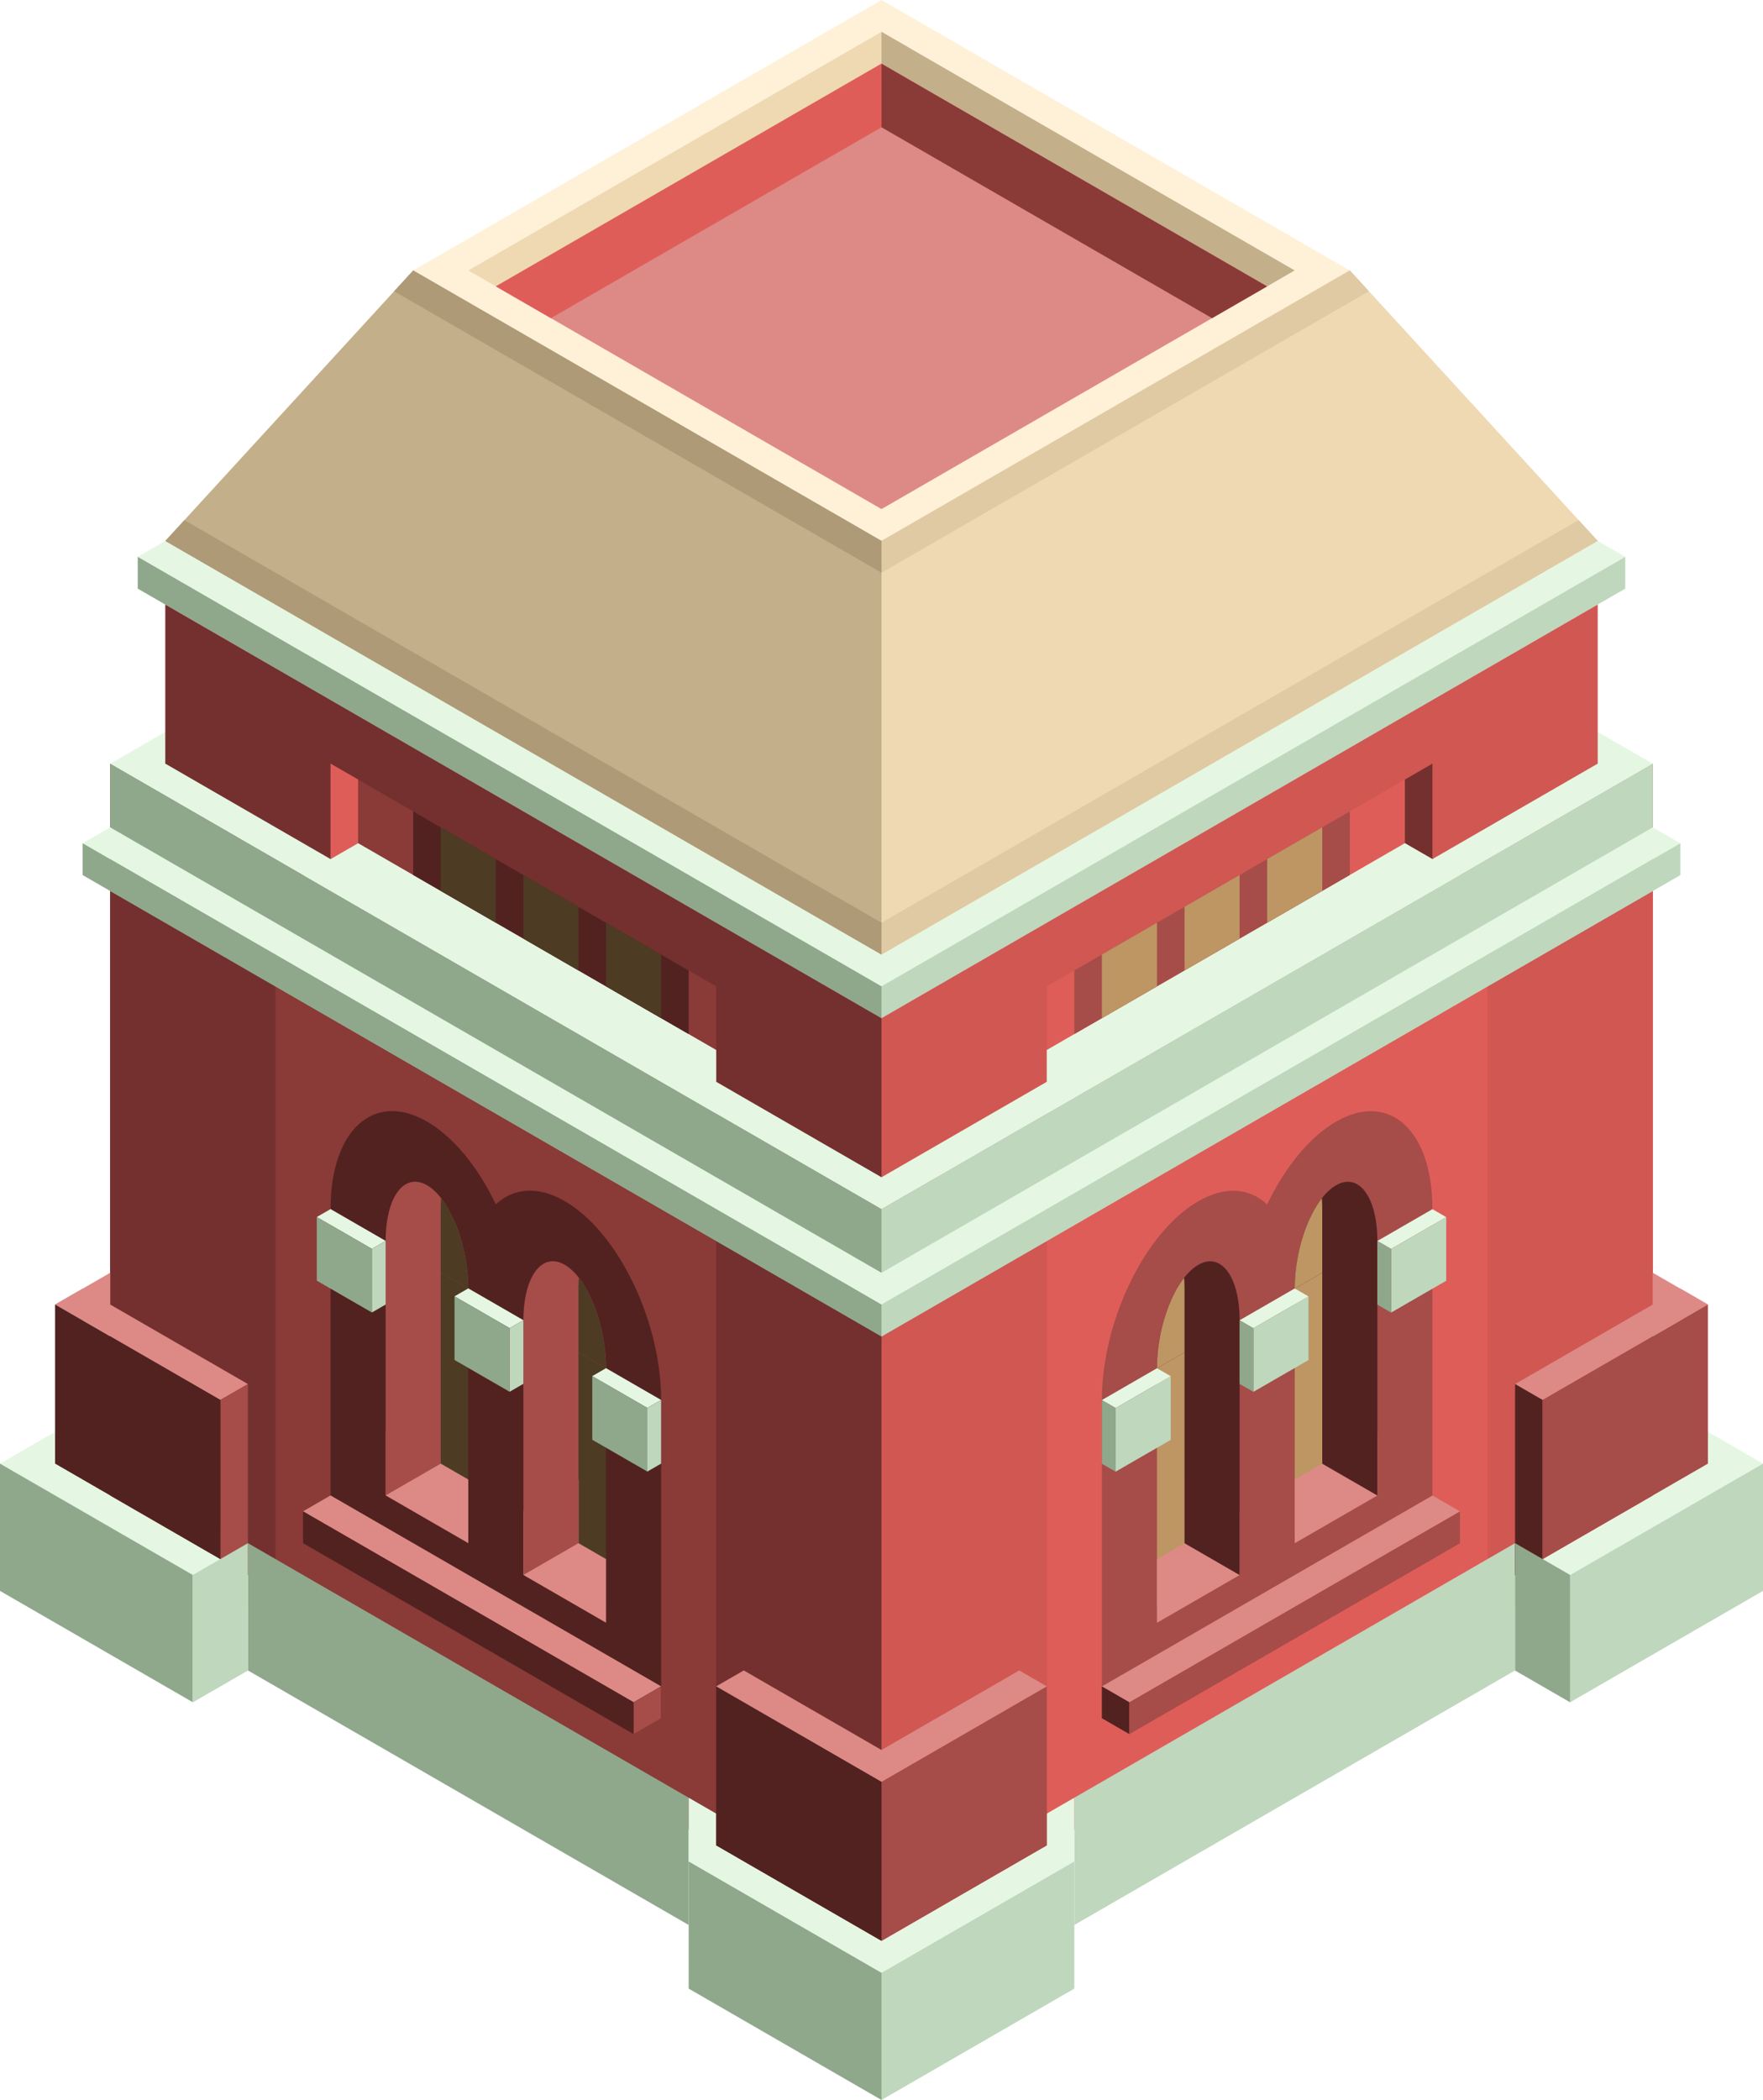 <svg id="Layer_1" data-name="Layer 1" xmlns="http://www.w3.org/2000/svg" xmlns:xlink="http://www.w3.org/1999/xlink" viewBox="0 0 160 190.526">
  <defs>
    <style>
      .cls-1 {
        fill: none;
      }

      .exterior-L-dark {
        fill: #512220;
      }

      .exterior-R-light {
        fill: #df5d58;
      }

      .crown-top-prim{
        fill: #e5f7e3;
      }

      .exterior-L-light {
        fill: #8a3a37;
      }

      .exterior-L-prim {
        fill: #73302e;
      }

      .exterior-R-prim {
        fill: #d05752;
      }

      .crown-R-prim {
        fill: #bfd7bd;
      }

      .slope-top-prim{
        fill: #fff1d8;
      }

      .crown-L-prim {
        fill: #8fa88c;
      }

      .top-prim {
        fill: #dd8a87;
      }

      .exterior-R-dark {
        fill: #a64c49;
      }

      .window-R-prim {
        fill: #bd9664;
      }

      .cls-2 {
        clip-path: url(#clip-path);
      }

      .cls-3 {
        clip-path: url(#clip-path-2);
      }

      .window-L-prim {
        fill: #4d3b24;
      }

      .cls-4 {
        clip-path: url(#clip-path-3);
      }

      .cls-5 {
        clip-path: url(#clip-path-4);
      }

      .slope-R-prim {
        fill: #eed9b3;
      }

      .slope-L-prim {
        fill: #c3af8a;
      }

      .cls-6 {
        clip-path: url(#clip-path-5);
      }

      .slope-R-dark {
        fill: #dfcaa3;
      }

      .cls-7 {
        clip-path: url(#clip-path-6);
      }

      .slope-L-dark {
        fill: #ae9a76;
      }
    </style>
    <clipPath id="clip-path">
      <path class="cls-1" d="M121.25,107.54h0c-2.07,1.195-3.75,5.398-3.75,9.382h0l7.5-4.331h0C125,108.608,123.32,106.345,121.25,107.54Z"/>
    </clipPath>
    <clipPath id="clip-path-2">
      <path class="cls-1" d="M108.75,114.757h0c-2.07,1.194-3.75,5.398-3.75,9.381h0l7.5-4.33h0C112.5,115.825,110.82,113.562,108.75,114.757Z"/>
    </clipPath>
    <clipPath id="clip-path-3">
      <path class="cls-1" d="M38.75,107.532h0c2.07,1.195,3.75,5.398,3.75,9.381h0l-7.5-4.33h0C35,108.6,36.68,106.337,38.75,107.532Z"/>
    </clipPath>
    <clipPath id="clip-path-4">
      <path class="cls-1" d="M51.25,114.748h0c2.07,1.195,3.75,5.399,3.75,9.382h0l-7.5-4.33h0C47.5,115.817,49.18,113.554,51.25,114.748Z"/>
    </clipPath>
    <clipPath id="clip-path-5">
      <polygon class="cls-1" points="80 86.603 75 83.716 75 46.188 80 49.067 122.5 24.529 145 49.075 80 86.603"/>
    </clipPath>
    <clipPath id="clip-path-6">
      <polygon class="cls-1" points="80 86.611 80 49.075 37.5 24.537 15 49.083 80 86.611"/>
    </clipPath>
  </defs>
  <title>Artboard 7</title>
  <g id="root">
    <path class="exterior-L-dark" d="M140,112.583l10,5.774v8.66l-10-5.773Z"/>
    <path class="exterior-R-light" d="M20,112.583l-10,5.774v8.66l10-5.773Z"/>
    <path class="crown-top-prim" d="M0,132.791,80,86.603l80,46.188L80,178.979Z"/>
    <path class="exterior-L-light" d="M10,135.685V69.29l70,40.415,5-2.887v66.395L80,176.1Z"/>
    <path class="exterior-L-prim" d="M65,164.553V112.591l15,8.661v51.961Z"/>
    <path class="exterior-L-prim" d="M10,132.799V80.837l15,8.66v51.962Z"/>
    <path class="exterior-R-light" d="M80,109.705,150,69.29v66.395L80,176.1Z"/>
    <path class="exterior-R-prim" d="M95,164.553V112.591l-15,8.661v51.961Z"/>
    <path class="exterior-R-prim" d="M150,132.799V80.837l-15,8.66v51.962Z"/>
    <path class="crown-top-prim" d="M10,69.29,80,28.876,150,69.29,80,109.705Z"/>
    <path class="crown-R-prim" d="M97.5,163.102l40-23.094v11.547l-40,23.094Z"/>
    <path class="slope-top-prim" d="M37.5,27.424V24.537L80,0l42.5,24.537v2.887L80,51.962Z"/>
    <path class="crown-L-prim" d="M62.5,163.102l-40-23.094v11.547l40,23.094Z"/>
    <path class="crown-R-prim" d="M142.5,142.894,160,132.791v11.547l-17.5,10.103Z"/>
    <path class="crown-L-prim" d="M17.5,142.894,0,132.791v11.547l17.5,10.103Z"/>
    <path class="crown-R-prim" d="M80,178.979l17.5-10.104v11.547L80,190.526Z"/>
    <path class="crown-L-prim" d="M80,178.979,62.5,168.875v11.547L80,190.526Z"/>
    <path class="top-prim" d="M155,118.357l-2.5-1.443-15,8.66,2.5,1.443Z"/>
    <path class="top-prim" d="M5,118.357l2.5-1.443,15,8.66L20,127.017Z"/>
    <path class="top-prim" d="M150,118.365v-2.887l5,2.879-2.5,1.443Z"/>
    <path class="top-prim" d="M10,118.365v-2.887l-5,2.879L7.5,119.8Z"/>
    <path class="exterior-L-dark" d="M137.5,125.574l2.5,1.443v17.321l-2.5-1.444Z"/>
    <path class="exterior-R-dark" d="M22.5,125.574,20,127.017v17.321l2.5-1.444Z"/>
    <path class="exterior-R-dark" d="M155,118.357v14.434l-15,8.66V127.017Z"/>
    <path class="exterior-L-dark" d="M5,118.357v14.434l15,8.66V127.017Z"/>
    <path class="crown-top-prim" d="M97.5,163.102,95,164.545v2.887l-15,8.66-15-8.66v-2.887l-2.5-1.443v5.773L80,178.979l17.5-10.104Z"/>
    <g>
      <path class="exterior-R-dark" d="M100,155.893V127.025h0c0-7.169,3.921-15.254,8.75-18.042h0c4.829-2.788,8.75.769,8.75,7.939h0v28.867Z"/>
      <path class="exterior-R-dark" d="M112.5,148.676V119.808h0c0-7.169,3.921-15.254,8.75-18.042h0c4.829-2.788,8.75.769,8.75,7.939h0v28.867Z"/>
      <path class="window-R-prim" d="M123.75,111.87l-5,2.887-1.25,2.165v21.65l6.25-3.608Z"/>
      <path class="top-prim" d="M117.5,140.016l7.5-4.33v-5.774l-5-2.887v5.774l-2.5,1.443Z"/>
      <path class="exterior-L-dark" d="M125,112.591l-5-2.886v23.094l5,2.887Z"/>
      <path class="window-R-prim" d="M111.25,119.087l-5,2.886L105,124.138v21.651l6.25-3.608Z"/>
      <path class="top-prim" d="M105,147.232l7.5-4.33v-5.773l-5-2.887v5.774l-2.5,1.443Z"/>
      <path class="exterior-L-dark" d="M112.5,119.808l-5-2.886v23.094l5,2.886Z"/>
      <path class="exterior-L-dark" d="M121.25,107.54h0c-2.07,1.195-3.75,5.398-3.75,9.382h0l7.5-4.331h0C125,108.608,123.32,106.345,121.25,107.54Z"/>
      <g class="cls-2">
        <path class="window-R-prim" d="M116.25,104.653h0c-2.07,1.195-3.75,5.399-3.75,9.382h0v5.773l7.5-4.33v-5.773h0C120,105.722,118.32,103.458,116.25,104.653Z"/>
      </g>
      <path class="exterior-L-dark" d="M108.75,114.757h0c-2.07,1.194-3.75,5.398-3.75,9.381h0l7.5-4.33h0C112.5,115.825,110.82,113.562,108.75,114.757Z"/>
      <g class="cls-3">
        <path class="window-R-prim" d="M103.75,111.87h0c-2.07,1.195-3.75,5.399-3.75,9.382h0v5.773l7.5-4.33v-5.773h0C107.5,112.938,105.82,110.675,103.75,111.87Z"/>
      </g>
      <path class="crown-top-prim" d="M105,124.138l1.25.722-5,2.887-1.25-.722Z"/>
      <path class="crown-top-prim" d="M117.5,116.899l1.25.722-5,2.886-1.25-.721Z"/>
      <path class="crown-top-prim" d="M130,109.705l1.25.721-5,2.887-1.25-.722Z"/>
      <path class="crown-R-prim" d="M106.25,130.634l-5,2.886v-5.773l5-2.887Z"/>
      <path class="crown-R-prim" d="M118.75,123.394l-5,2.887v-5.774l5-2.886Z"/>
      <path class="crown-R-prim" d="M131.25,116.2l-5,2.887v-5.774l5-2.887Z"/>
      <path class="crown-L-prim" d="M100,127.025v5.774l1.25.721v-5.773Z"/>
      <path class="crown-L-prim" d="M112.5,119.786v5.773l1.25.722v-5.774Z"/>
      <path class="crown-L-prim" d="M125,112.591v5.774l1.25.722v-5.774Z"/>
      <path class="top-prim" d="M130,135.685l2.5,1.444-30,17.32-2.5-1.443Z"/>
      <path class="exterior-L-dark" d="M102.5,157.336l-2.5-1.443v-2.887l2.5,1.443Z"/>
      <path class="exterior-R-dark" d="M132.5,137.129l-30,17.32v2.887l30-17.32Z"/>
    </g>
    <g>
      <path class="exterior-L-dark" d="M60,155.885V127.017h0c0-7.169-3.921-15.254-8.75-18.042h0c-4.829-2.788-8.75.769-8.75,7.939h0v28.867Z"/>
      <path class="exterior-L-dark" d="M47.5,148.668V119.8h0c0-7.169-3.921-15.254-8.75-18.042h0c-4.829-2.788-8.75.769-8.75,7.939h0v28.867Z"/>
      <path class="window-L-prim" d="M36.25,111.862l5,2.886,1.25,2.166v21.65l-6.25-3.608Z"/>
      <path class="top-prim" d="M42.5,140.008,35,135.677v-5.773l5-2.887v5.774l2.5,1.443Z"/>
      <path class="exterior-R-dark" d="M35,112.583l5-2.886v23.094l-5,2.886Z"/>
      <path class="window-L-prim" d="M48.75,119.079l5,2.886L55,124.13v21.651l-6.25-3.608Z"/>
      <path class="top-prim" d="M55,147.224l-7.5-4.33v-5.773l5-2.887v5.773l2.5,1.444Z"/>
      <path class="exterior-R-dark" d="M47.5,119.8l5-2.887v23.094l-5,2.887Z"/>
      <path class="exterior-R-dark" d="M38.75,107.532h0c2.07,1.195,3.75,5.398,3.75,9.381h0l-7.5-4.33h0C35,108.6,36.68,106.337,38.75,107.532Z"/>
      <g class="cls-4">
        <path class="window-L-prim" d="M43.75,104.645h0c2.07,1.195,3.75,5.399,3.75,9.382h0v7.217L40,116.913v-7.216h0C40,105.713,41.68,103.45,43.75,104.645Z"/>
      </g>
      <path class="exterior-R-dark" d="M51.25,114.748h0c2.07,1.195,3.75,5.399,3.75,9.382h0l-7.5-4.33h0C47.5,115.817,49.18,113.554,51.25,114.748Z"/>
      <g class="cls-5">
        <path class="window-L-prim" d="M56.25,111.862h0c2.07,1.195,3.75,5.399,3.75,9.382h0v7.216l-7.5-4.33v-7.217h0C52.5,112.93,54.18,110.667,56.25,111.862Z"/>
      </g>
      <path class="crown-top-prim" d="M55,124.13l-1.25.722,5,2.887,1.25-.722Z"/>
      <path class="crown-top-prim" d="M42.5,116.891l-1.25.722,5,2.886,1.25-.721Z"/>
      <path class="crown-top-prim" d="M30,109.697l-1.25.721,5,2.887,1.25-.722Z"/>
      <path class="crown-L-prim" d="M53.75,130.626l5,2.886v-5.773l-5-2.887Z"/>
      <path class="crown-L-prim" d="M41.25,123.386l5,2.887v-5.774l-5-2.886Z"/>
      <path class="crown-L-prim" d="M28.75,116.192l5,2.887v-5.774l-5-2.887Z"/>
      <path class="crown-R-prim" d="M60,127.017v5.774l-1.25.721v-5.773Z"/>
      <path class="crown-R-prim" d="M47.5,119.778v5.773l-1.25.722v-5.774Z"/>
      <path class="crown-R-prim" d="M35,112.583v5.774l-1.25.722v-5.774Z"/>
      <path class="top-prim" d="M30,135.677l-2.5,1.444,30,17.32,2.5-1.443Z"/>
      <path class="exterior-R-dark" d="M57.5,157.328l2.5-1.443v-2.887l-2.5,1.443Z"/>
      <path class="exterior-L-dark" d="M27.5,137.121l30,17.32v2.887l-30-17.32Z"/>
    </g>
    <path class="exterior-L-dark" d="M65,152.998l15,8.66v14.434l-15-8.66Z"/>
    <path class="exterior-R-dark" d="M95,152.998v14.434l-15,8.66V161.658Z"/>
    <path class="top-prim" d="M65,152.998l2.5-1.443L80,158.771l12.5-7.216,2.5,1.443-15,8.66Z"/>
    <path class="crown-R-prim" d="M80,109.705,150,69.29V80.837L80,121.252Z"/>
    <path class="crown-L-prim" d="M80,109.705,10,69.29V80.837l70,40.415Z"/>
    <path class="crown-top-prim" d="M150,75.064l2.5,1.443L80,118.365l-2.5-1.443Z"/>
    <path class="crown-top-prim" d="M145,49.075l2.5,1.443L80,89.489l-2.5-1.443Z"/>
    <path class="crown-top-prim" d="M10,75.064,7.5,76.507,80,118.365v-2.887Z"/>
    <path class="crown-top-prim" d="M15,49.075l-2.5,1.443L80,89.489V86.603Z"/>
    <path class="crown-R-prim" d="M152.5,76.507,80,118.365v2.887l72.5-41.858Z"/>
    <path class="crown-R-prim" d="M147.5,50.518,80,89.489v2.887l67.5-38.971Z"/>
    <path class="crown-L-prim" d="M7.5,76.507,80,118.365v2.887L7.5,79.394Z"/>
    <path class="crown-L-prim" d="M12.5,50.518,80,89.489v2.887L12.5,53.405Z"/>
    <path class="slope-R-prim" d="M42.5,24.537,45,25.981,80,5.774l2.5,1.443V4.33L80,2.887Z"/>
    <path class="slope-L-prim" d="M80,2.887V5.774l35,20.207,2.5-1.444Z"/>
    <path class="top-prim" d="M80,5.774,45,25.981,80,46.188l35-20.207Z"/>
    <path class="exterior-L-light" d="M80,5.774v5.773l30,17.321,5-2.887Z"/>
    <path class="exterior-R-light" d="M45,25.981,80,5.774v5.773L50,28.868Z"/>
    <path class="slope-R-prim" d="M80,86.603l-5-2.887V46.188l5,2.879,42.5-24.538L145,49.075Z"/>
    <g class="cls-6">
      <g>
        <path class="slope-R-dark" d="M145,46.188v2.887L80,86.603V83.716Z"/>
        <path class="slope-R-dark" d="M80,49.075l45-25.981v2.887L80,51.962Z"/>
      </g>
    </g>
    <path class="slope-L-prim" d="M80,86.611V49.075L37.5,24.537,15,49.083Z"/>
    <g class="cls-7">
      <g>
        <path class="slope-L-dark" d="M15,46.188v2.887L80,86.603V83.716Z"/>
        <path class="slope-L-dark" d="M35,23.094v2.887L80,51.962V49.075Z"/>
      </g>
    </g>
    <path class="exterior-L-prim" d="M15,54.848V69.282L80,106.81V92.376Z"/>
    <path class="exterior-R-prim" d="M145,54.848V69.282L80,106.81V92.376Z"/>
    <path class="exterior-L-light" d="M30,77.942v-8.66L65,89.489V98.15Z"/>
    <path class="exterior-R-light" d="M130,77.942v-8.66L95,89.489V98.15Z"/>
    <path class="exterior-R-light" d="M30,77.942l2.5-1.443V70.726L30,69.282Z"/>
    <path class="exterior-L-prim" d="M130,77.942l-2.5-1.443V70.726l2.5-1.444Z"/>
    <path class="crown-top-prim" d="M27.5,79.386l5-2.887L65,95.263v5.773Z"/>
    <path class="exterior-L-dark" d="M37.5,73.612v5.774l25,14.434V88.046Z"/>
    <path class="crown-top-prim" d="M132.5,79.386l-5-2.887L95,95.263v5.773Z"/>
    <path class="window-L-prim" d="M40,80.829l5,2.887V77.942l-5-2.886Z"/>
    <path class="exterior-R-dark" d="M97.5,93.82l25-14.434V73.612l-25,14.434Z"/>
    <path class="window-R-prim" d="M120,80.829l-5,2.887V77.942l5-2.886Z"/>
    <path class="window-L-prim" d="M47.5,85.159l5,2.887V82.273l-5-2.887Z"/>
    <path class="window-R-prim" d="M112.5,85.159l-5,2.887V82.273l5-2.887Z"/>
    <path class="window-L-prim" d="M55,89.489l5,2.887V86.603l-5-2.887Z"/>
    <path class="window-R-prim" d="M105,89.489l-5,2.887V86.603l5-2.887Z"/>
    <path class="crown-L-prim" d="M137.5,151.563V140.008l5,2.886v11.555Z"/>
    <path class="crown-R-prim" d="M22.5,151.563V140.008l-5,2.886v11.555Z"/>
  </g>
</svg>
